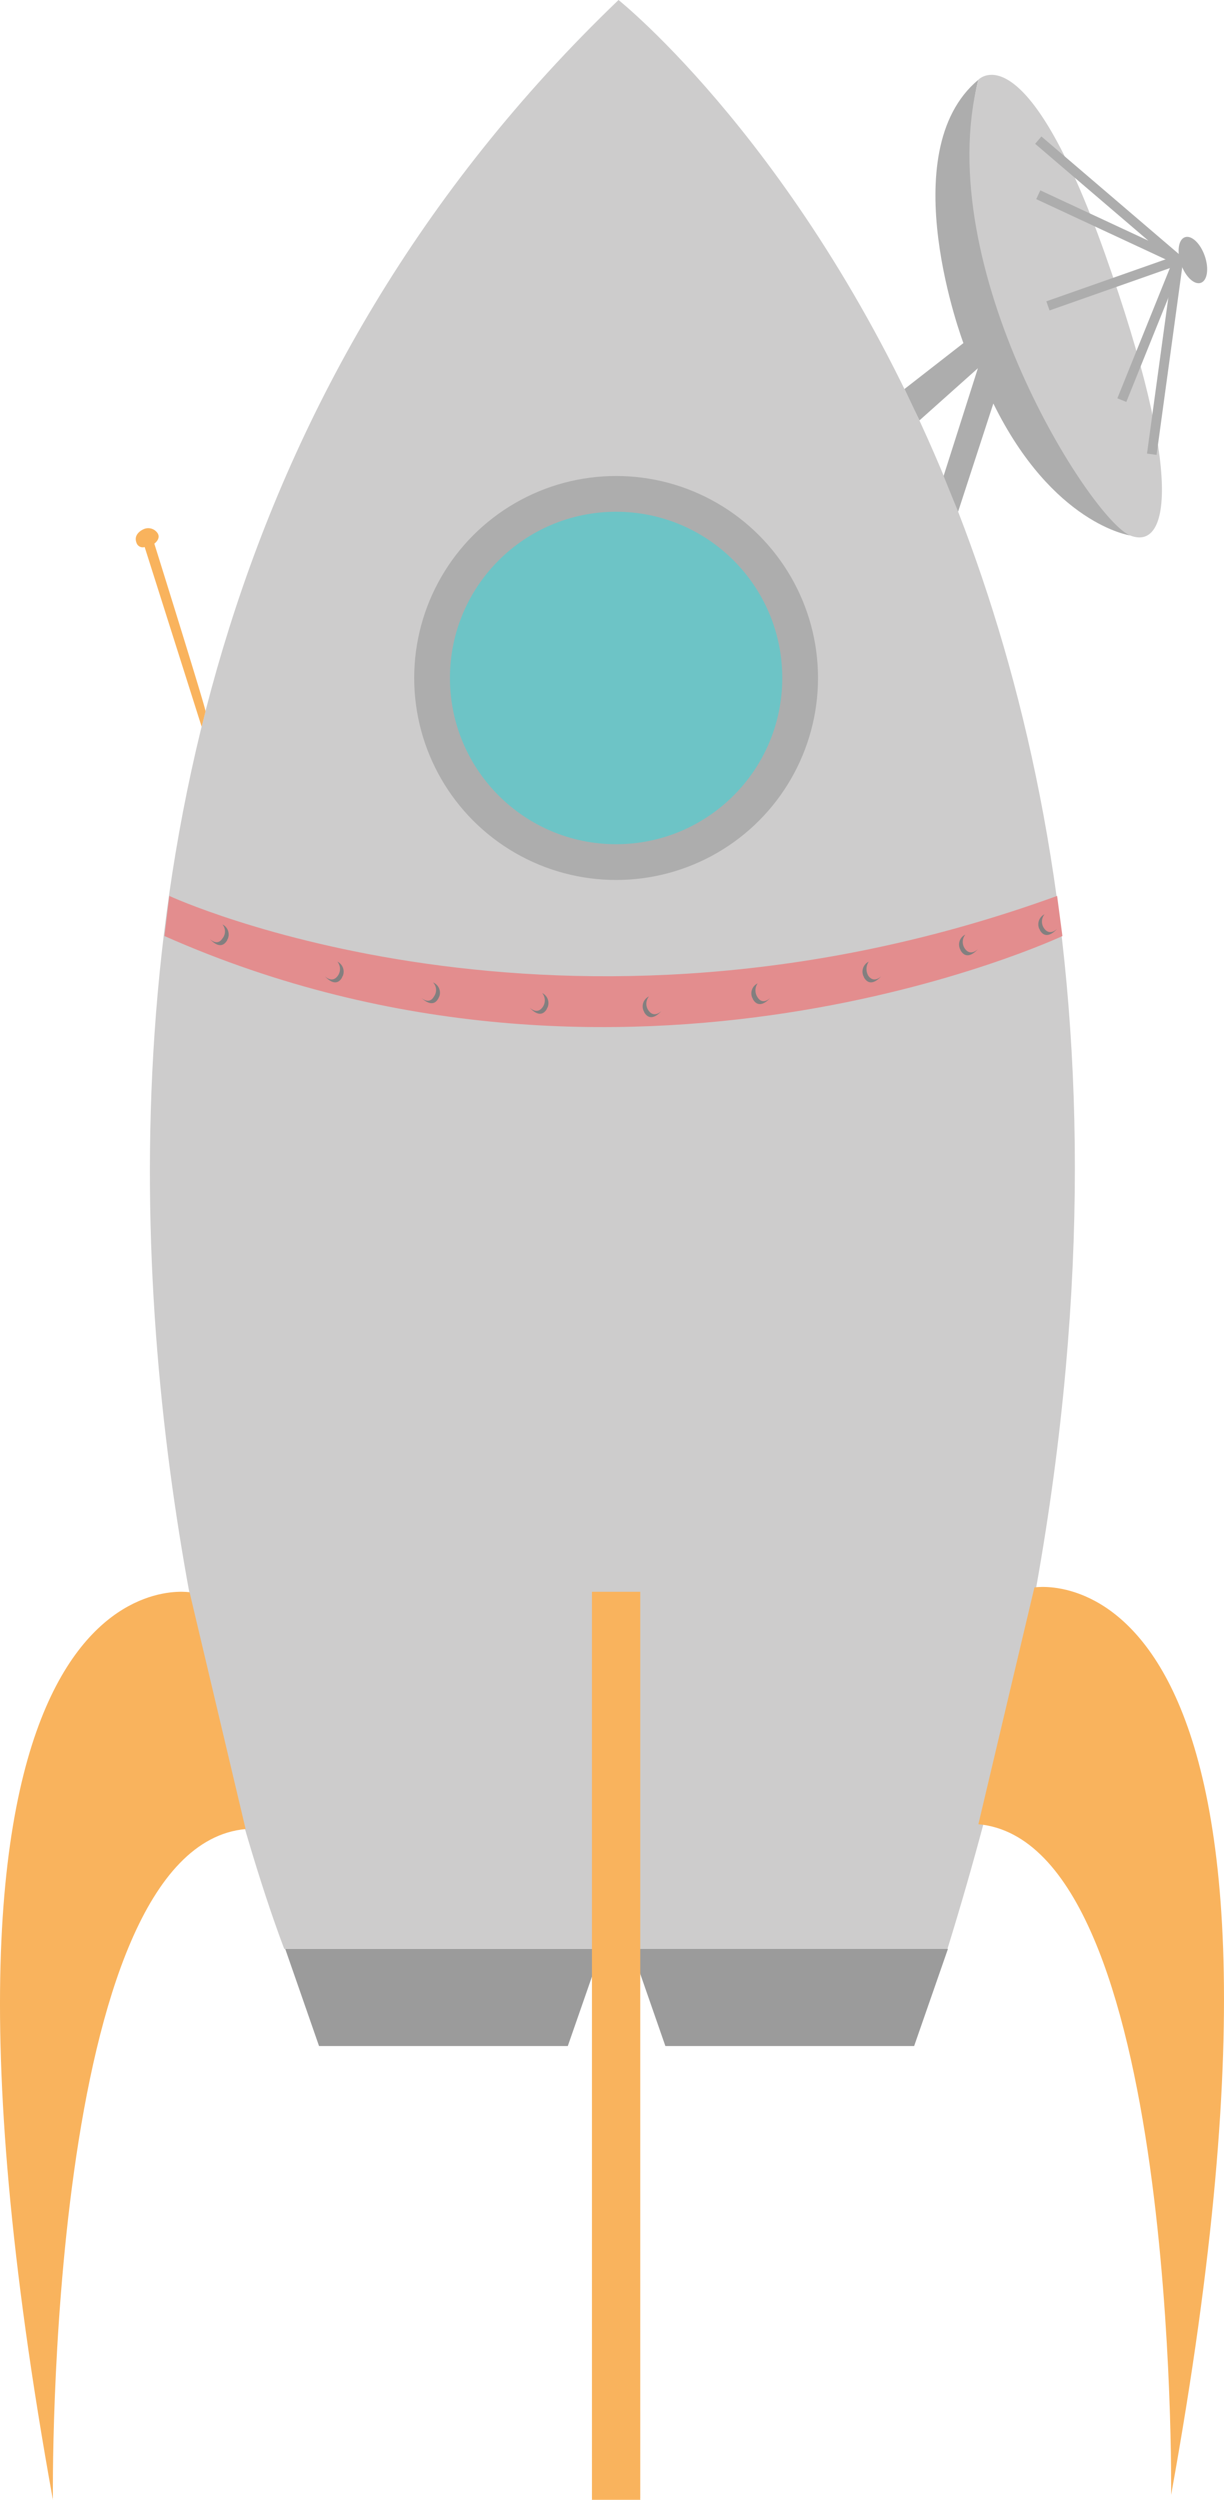 <svg id="Calque_1" data-name="Calque 1" xmlns="http://www.w3.org/2000/svg" viewBox="0 0 253.4 517.3"><defs><style>.cls-1{fill:#9b9b9b;}.cls-2{fill:#cdcccc;}.cls-3{fill:#f9b35d;}.cls-4{fill:#e38d8e;}.cls-5{fill:#827f7f;}.cls-6{fill:#adadad;}.cls-7{fill:#6dc4c6;}.cls-8{fill:none;stroke:#adadad;stroke-linejoin:round;stroke-width:2px;}</style></defs><title>fusée11</title><polygon class="cls-1" points="59.05 403.3 66.05 423.4 117.55 423.4 124.55 403.3 59.05 403.3"/><path class="cls-2" d="M58.9,403.3S-37.3,158.6,128.1,0c0,0,154.8,123.3,68.1,403.3Z" transform="translate(-0.05)"/><polygon class="cls-1" points="130.75 403.3 137.75 423.4 189.25 423.4 196.25 403.3 130.75 403.3"/><path class="cls-3" d="M39.3,329.5S-25,318.6,11,517.3c0,0-1.6-135,39.9-138.8" transform="translate(-0.05)"/><path class="cls-3" d="M214.2,328.5s64.3-10.9,28.3,187.8c0,0,1.6-135-39.9-138.8" transform="translate(-0.05)"/><rect class="cls-3" x="122.55" y="329.4" width="10" height="187.9"/><path class="cls-4" d="M35.1,185.4s80.7,37.4,183.8,0l1.1,8.3s-90.2,42.4-185.9,0Z" transform="translate(-0.05)"/><path class="cls-5" d="M46.1,191.3a2.31,2.31,0,0,1,1.1,3c-.1.1-.1.3-.2.4-1.4,2.2-3.5-.4-3.5-.4s1.5,1.6,2.6-.1A2.26,2.26,0,0,0,46.1,191.3Z" transform="translate(-0.05)"/><path class="cls-5" d="M179.9,199a2.31,2.31,0,0,0-1.1,3c.1.1.1.3.2.4,1.4,2.2,3.5-.4,3.5-.4s-1.5,1.6-2.7-.1A2.75,2.75,0,0,1,179.9,199Z" transform="translate(-0.05)"/><path class="cls-5" d="M156.9,203.5a2.28,2.28,0,0,0-1.1,3c.1.1.1.3.2.4,1.4,2.2,3.5-.4,3.5-.4s-1.5,1.6-2.6-.1A2.56,2.56,0,0,1,156.9,203.5Z" transform="translate(-0.05)"/><path class="cls-5" d="M112.3,205.5a2.31,2.31,0,0,1,1.1,3c-.1.1-.1.2-.2.4-1.4,2.2-3.5-.4-3.5-.4s1.5,1.6,2.7-.1A2.4,2.4,0,0,0,112.3,205.5Z" transform="translate(-0.05)"/><path class="cls-5" d="M89.7,203.3a2.3,2.3,0,0,1,1.3,2.9c-.1.1-.1.3-.2.4-1.2,2.3-3.5-.1-3.5-.1s1.6,1.5,2.6-.3A2.27,2.27,0,0,0,89.7,203.3Z" transform="translate(-0.05)"/><path class="cls-5" d="M69.9,199a2.31,2.31,0,0,1,1.1,3c-.1.1-.1.2-.2.4-1.4,2.2-3.5-.4-3.5-.4s1.5,1.6,2.7-.1A2.4,2.4,0,0,0,69.9,199Z" transform="translate(-0.05)"/><path class="cls-5" d="M134.4,206.2a2.28,2.28,0,0,0-1.1,3c.1.1.1.3.2.4,1.4,2.2,3.5-.4,3.5-.4s-1.5,1.6-2.7-.1A2.4,2.4,0,0,1,134.4,206.2Z" transform="translate(-0.05)"/><path class="cls-5" d="M199.9,193.4a2.28,2.28,0,0,0-1.1,3c.1.1.1.3.2.4,1.4,2.2,3.5-.4,3.5-.4s-1.5,1.6-2.7-.1A2.41,2.41,0,0,1,199.9,193.4Z" transform="translate(-0.05)"/><path class="cls-5" d="M216.3,189.2a2.31,2.31,0,0,0-1.1,3c.1.1.1.2.2.4,1.4,2.2,3.5-.4,3.5-.4s-1.5,1.6-2.7-.1A2.4,2.4,0,0,1,216.3,189.2Z" transform="translate(-0.05)"/><circle class="cls-6" cx="127.55" cy="140.3" r="41.8"/><circle class="cls-7" cx="127.55" cy="140.3" r="34.4"/><path class="cls-3" d="M42.6,147.2c.1-.5-10.6-34.7-10.6-34.7s1.7-1.2.4-2.5a2.32,2.32,0,0,0-2.8-.4s-2,.9-1.3,2.7a1.35,1.35,0,0,0,1.7.9l11.8,37.2" transform="translate(-0.05)"/><path class="cls-6" d="M187.3,80.5,199.5,71s-14.9-39.5,3.1-54.5c0,0-11.8,39.5,31.4,94.3,0,0-16-2.3-28.3-27.3l-7.3,22.4-3-7.4,7.1-22.3L190.4,87Z" transform="translate(-0.05)"/><path class="cls-2" d="M202.6,16.5s9.7-10.5,26.2,36S242,114,234,110.8,192.6,55.5,202.6,16.5Z" transform="translate(-0.05)"/><polyline class="cls-8" points="214.95 29 243.95 53.8 214.95 40.3"/><polyline class="cls-8" points="216.95 63.3 243.95 53.8 232.25 82.8"/><line class="cls-8" x1="243.95" y1="53.8" x2="238.45" y2="94"/><ellipse class="cls-6" cx="247.01" cy="53.79" rx="2.6" ry="5" transform="translate(-3.98 84.42) rotate(-19.24)"/></svg>